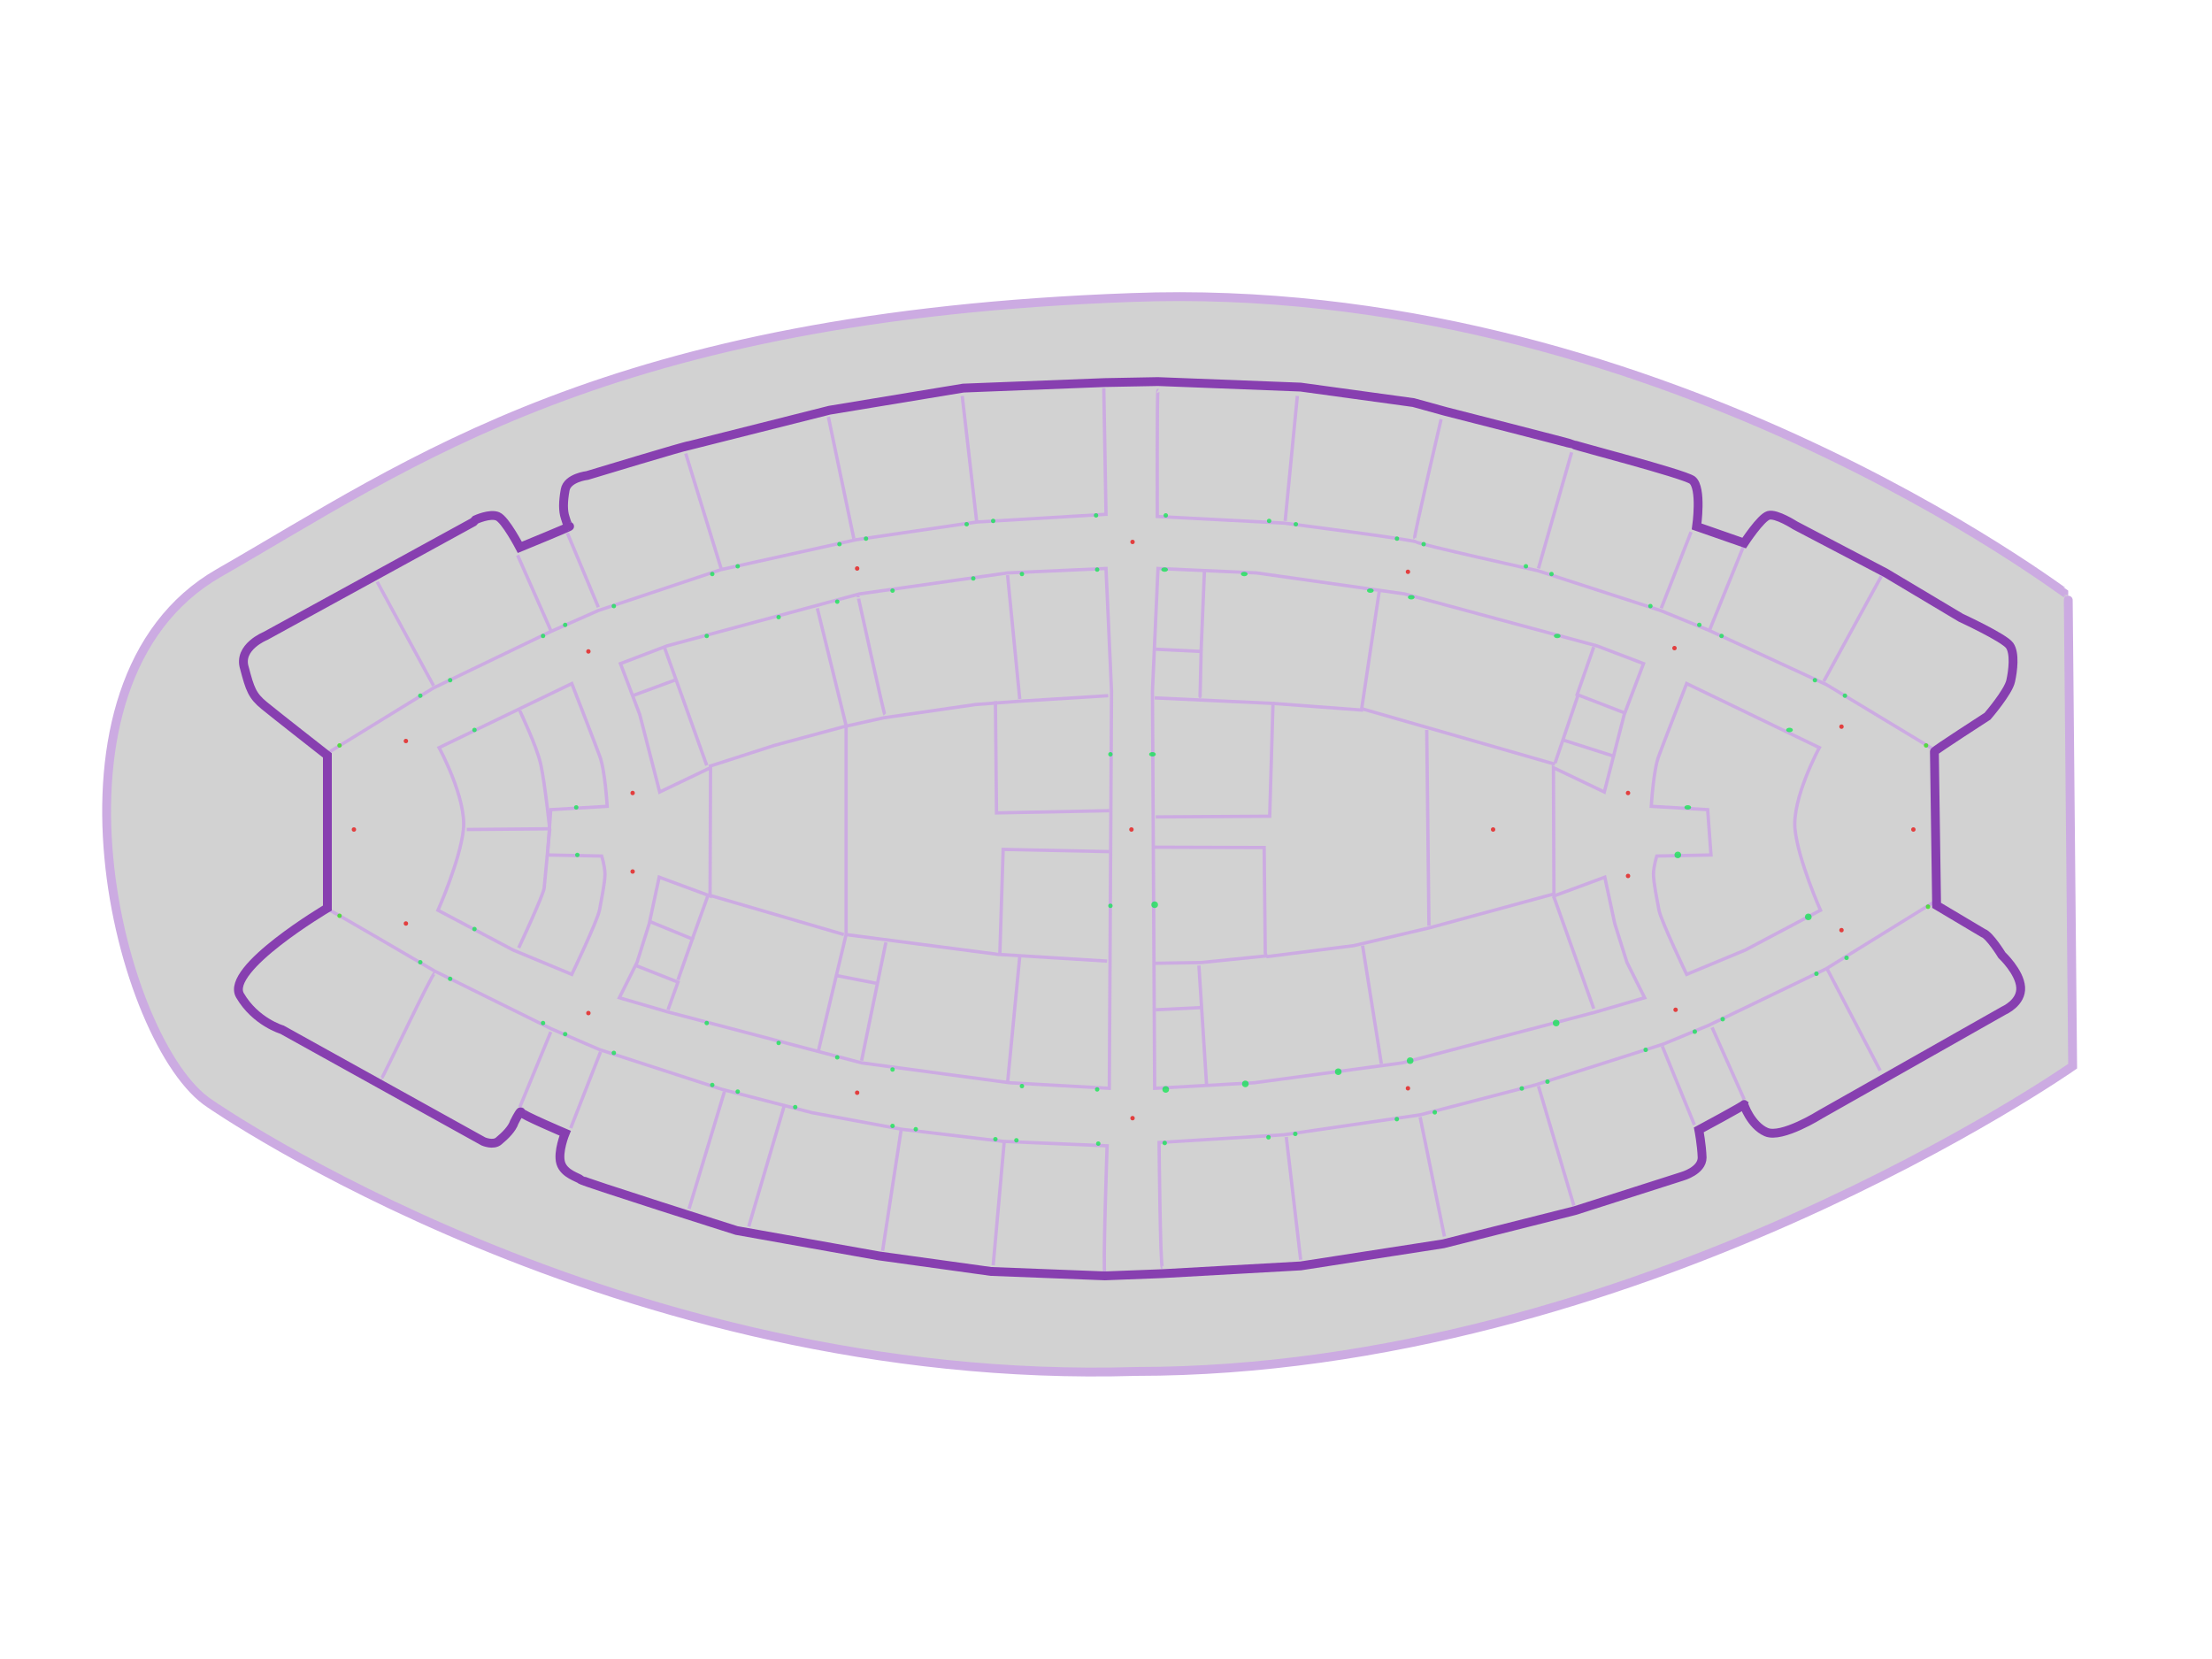 <?xml version="1.0" encoding="UTF-8" standalone="no"?>
<!-- Created with Inkscape (http://www.inkscape.org/) -->

<svg
   width="200cm"
   height="150cm"
   viewBox="0 0 2 1.5"
   version="1.1"
   id="svg1"
   xml:space="preserve"
   inkscape:version="1.4.2 (f4327f4, 2025-05-13)"
   sodipodi:docname="istF1.svg"
   inkscape:export-filename="..\..\Downloads\IST floor 1.png"
   inkscape:export-xdpi="96"
   inkscape:export-ydpi="96"
   xmlns:inkscape="http://www.inkscape.org/namespaces/inkscape"
   xmlns:sodipodi="http://sodipodi.sourceforge.net/DTD/sodipodi-0.dtd"
   xmlns:xlink="http://www.w3.org/1999/xlink"
   xmlns="http://www.w3.org/2000/svg"
   xmlns:svg="http://www.w3.org/2000/svg"
   xmlns:rdf="http://www.w3.org/1999/02/22-rdf-syntax-ns#"
   xmlns:cc="http://creativecommons.org/ns#"
   xmlns:dc="http://purl.org/dc/elements/1.1/"><title
     id="title1">IST first floor</title><sodipodi:namedview
     id="namedview1"
     pagecolor="#505050"
     bordercolor="#eeeeee"
     borderopacity="1"
     inkscape:showpageshadow="0"
     inkscape:pageopacity="0"
     inkscape:pagecheckerboard="0"
     inkscape:deskcolor="#505050"
     inkscape:document-units="cm"
     inkscape:zoom="0.14693061"
     inkscape:cx="3821.5318"
     inkscape:cy="3025.2376"
     inkscape:window-width="2590"
     inkscape:window-height="1577"
     inkscape:window-x="-12"
     inkscape:window-y="1588"
     inkscape:window-maximized="1"
     inkscape:current-layer="layer2"
     showgrid="true"><inkscape:grid
       id="grid68"
       units="cm"
       originx="0"
       originy="0"
       spacingx="0.01"
       spacingy="0.01"
       empcolor="#0099e5"
       empopacity="0.302"
       color="#0099e5"
       opacity="0.149"
       empspacing="5"
       enabled="true"
       visible="true" /></sodipodi:namedview><defs
     id="defs1"><linearGradient
       id="swatch3"
       inkscape:swatch="solid"><stop
         style="stop-color:#000000;stop-opacity:1;"
         offset="0"
         id="stop3" /></linearGradient></defs><g
     inkscape:groupmode="layer"
     id="layer2"
     inkscape:label="Walls"><path
       style="fill:#bfbfbf;fill-opacity:0.696;fill-rule:nonzero;stroke:#ccabe2;stroke-width:0.008;stroke-dasharray:none;stroke-opacity:1"
       d="m 0.19,0.998 c 0,0 0.368,0.256 0.837,0.242 0.453,4e-7 0.847,-0.276 0.847,-0.276 0,0 -0.004,-0.427 -0.004,-0.426 C 1.868,0.538 1.496,0.251 1.023,0.269 0.549,0.286 0.371,0.419 0.198,0.518 c -0.173,0.099 -0.09,0.427 -0.008,0.48 z"
       id="path3"
       sodipodi:nodetypes="ccccssc"
       inkscape:label="Foundation" /><g
       inkscape:groupmode="layer"
       id="layer8"
       inkscape:label="Inner walls for inner classrooms"><path
         style="fill:none;fill-opacity:0.696;fill-rule:nonzero;stroke:#ccabe2;stroke-width:0.003;stroke-dasharray:none;stroke-opacity:1"
         d="m 0.422,0.75 0.075,-6.3665e-4 c 0,0 -0.004,-0.039 -0.008,-0.058 -0.004,-0.018 -0.019,-0.048 -0.019,-0.049"
         id="path36"
         sodipodi:nodetypes="ccsc" /><path
         style="fill:none;fill-opacity:0.696;fill-rule:nonzero;stroke:#ccabe2;stroke-width:0.003;stroke-dasharray:none;stroke-opacity:1"
         d="m 0.469,0.857 c 0,0 0.022,-0.047 0.023,-0.054 6.3664e-4,-0.007 0.005,-0.053 0.005,-0.053"
         id="path37"
         sodipodi:nodetypes="csc" /><path
         style="fill:none;fill-opacity:0.696;fill-rule:nonzero;stroke:#ccabe2;stroke-width:0.003;stroke-dasharray:none;stroke-opacity:1"
         d="m 0.575,0.873 0.038,0.015 -0.009,0.025"
         id="path38" /><path
         style="fill:none;fill-opacity:0.696;fill-rule:nonzero;stroke:#ccabe2;stroke-width:0.003;stroke-dasharray:none;stroke-opacity:1"
         d="m 0.587,0.833 0.039,0.016 -0.013,0.037"
         id="path39" /><path
         style="fill:none;fill-opacity:0.696;fill-rule:nonzero;stroke:#ccabe2;stroke-width:0.003;stroke-dasharray:none;stroke-opacity:1"
         d="M 0.64,0.81 0.626,0.849"
         id="path40" /><path
         style="fill:none;fill-opacity:0.696;fill-rule:nonzero;stroke:#ccabe2;stroke-width:0.003;stroke-dasharray:none;stroke-opacity:1"
         d="M 0.74,0.95 0.765,0.845 0.765,0.656 0.739,0.55"
         id="path41" /><path
         style="fill:none;fill-opacity:0.696;fill-rule:nonzero;stroke:#ccabe2;stroke-width:0.003;stroke-dasharray:none;stroke-opacity:1"
         d="m 0.641,0.693 0.059,-0.019 0.063,-0.017 0.036,-0.008 0.083,-0.012 0.04,-0.003 0.08,-0.005"
         id="path42" /><path
         style="fill:none;fill-opacity:0.696;fill-rule:nonzero;stroke:#ccabe2;stroke-width:0.003;stroke-dasharray:none;stroke-opacity:1"
         d="m 0.601,0.586 c 3.1834e-4,6.3664e-4 0.038,0.106 0.038,0.106"
         id="path43" /><path
         style="fill:none;fill-opacity:0.696;fill-rule:nonzero;stroke:#ccabe2;stroke-width:0.003;stroke-dasharray:none;stroke-opacity:1"
         d="m 0.572,0.629 0.038,-0.014"
         id="path44" /><path
         style="fill:none;fill-opacity:0.696;fill-rule:nonzero;stroke:#ccabe2;stroke-width:0.003;stroke-dasharray:none;stroke-opacity:1"
         d="m 0.64,0.809 0.123,0.036"
         id="path45" /><path
         style="fill:none;fill-opacity:0.696;fill-rule:nonzero;stroke:#ccabe2;stroke-width:0.003;stroke-dasharray:none;stroke-opacity:1"
         d="m 0.9,0.634 0.001,0.101 0.102,-0.002"
         id="path46" /><path
         style="fill:none;fill-opacity:0.696;fill-rule:nonzero;stroke:#ccabe2;stroke-width:0.003;stroke-dasharray:none;stroke-opacity:1"
         d="m 1.003,0.77 -0.096,-0.002 -0.003,0.095 0.097,0.006"
         id="path47" /><path
         style="fill:none;fill-opacity:0.696;fill-rule:nonzero;stroke:#ccabe2;stroke-width:0.003;stroke-dasharray:none;stroke-opacity:1"
         d="m 0.911,0.979 0.011,-0.114"
         id="path48" /><path
         style="fill:none;fill-opacity:0.696;fill-rule:nonzero;stroke:#ccabe2;stroke-width:0.003;stroke-dasharray:none;stroke-opacity:1"
         d="m 0.765,0.845 0.138,0.018"
         id="path49" /><path
         style="fill:none;fill-opacity:0.696;fill-rule:nonzero;stroke:#ccabe2;stroke-width:0.003;stroke-dasharray:none;stroke-opacity:1"
         d="m 0.776,0.54 c 0,-6.3666e-4 0.023,0.105 0.024,0.106"
         id="path50" /><path
         style="fill:none;fill-opacity:0.696;fill-rule:nonzero;stroke:#ccabe2;stroke-width:0.003;stroke-dasharray:none;stroke-opacity:1"
         d="m 0.911,0.52 0.011,0.112"
         id="path51" /><path
         style="fill:none;fill-opacity:0.696;fill-rule:nonzero;stroke:#ccabe2;stroke-width:0.003;stroke-dasharray:none;stroke-opacity:1"
         d="M 0.801,0.852 0.779,0.959"
         id="path52" /><path
         style="fill:none;fill-opacity:0.696;fill-rule:nonzero;stroke:#ccabe2;stroke-width:0.003;stroke-dasharray:none;stroke-opacity:1"
         d="m 0.756,0.882 0.036,0.007"
         id="path53" /><path
         style="fill:none;fill-opacity:0.696;fill-rule:nonzero;stroke:#ccabe2;stroke-width:0.003;stroke-dasharray:none;stroke-opacity:1"
         d="m 1.044,0.631 0.107,0.005 -0.003,0.102 -0.103,6.3667e-4"
         id="path54"
         sodipodi:nodetypes="cccc" /><path
         style="fill:none;fill-opacity:0.696;fill-rule:nonzero;stroke:#ccabe2;stroke-width:0.003;stroke-dasharray:none;stroke-opacity:1"
         d="m 1.045,0.587 0.041,0.002 c 0,0 -9.55e-4,0.042 -9.55e-4,0.041"
         id="path55" /><path
         style="fill:none;fill-opacity:0.696;fill-rule:nonzero;stroke:#ccabe2;stroke-width:0.003;stroke-dasharray:none;stroke-opacity:1"
         d="m 1.089,0.516 -0.003,0.072"
         id="path56" /><path
         style="fill:none;fill-opacity:0.696;fill-rule:nonzero;stroke:#ccabe2;stroke-width:0.003;stroke-dasharray:none;stroke-opacity:1"
         d="m 1.044,0.766 0.099,3.1832e-4 0.001,0.095 6.366e-4,0.003 -0.059,0.006 -0.042,6.3664e-4"
         id="path57" /><path
         style="fill:none;fill-opacity:0.696;fill-rule:nonzero;stroke:#ccabe2;stroke-width:0.003;stroke-dasharray:none;stroke-opacity:1"
         d="m 1.086,0.911 -0.041,0.002"
         id="path58" /><path
         style="fill:none;fill-opacity:0.696;fill-rule:nonzero;stroke:#ccabe2;stroke-width:0.003;stroke-dasharray:none;stroke-opacity:1"
         d="m 1.084,0.873 0.007,0.109"
         id="path59" /><path
         style="fill:none;fill-opacity:0.696;fill-rule:nonzero;stroke:#ccabe2;stroke-width:0.003;stroke-dasharray:none;stroke-opacity:1"
         d="m 1.145,0.865 0.079,-0.01 0.068,-0.016 0.114,-0.031"
         id="path60" /><path
         style="fill:none;fill-opacity:0.696;fill-rule:nonzero;stroke:#ccabe2;stroke-width:0.003;stroke-dasharray:none;stroke-opacity:1"
         d="M 1.249,0.962 1.232,0.855"
         id="path61" /><path
         style="fill:none;fill-opacity:0.696;fill-rule:nonzero;stroke:#ccabe2;stroke-width:0.003;stroke-dasharray:none;stroke-opacity:1"
         d="m 1.405,0.811 0.036,0.101"
         id="path62" /><path
         style="fill:none;fill-opacity:0.696;stroke:#ccabe2;stroke-width:0.003"
         d="M 1.247,0.535 1.231,0.642 1.151,0.636"
         id="path63" /><path
         style="fill:none;fill-opacity:0.696;stroke:#ccabe2;stroke-width:0.003"
         d="m 1.441,0.585 -0.015,0.043 0.044,0.017"
         id="path64" /><path
         style="fill:none;fill-opacity:0.696;stroke:#ccabe2;stroke-width:0.003"
         d="m 1.427,0.628 -0.021,0.062"
         id="path65" /><path
         style="fill:none;fill-opacity:0.696;stroke:#ccabe2;stroke-width:0.003"
         d="m 1.413,0.669 0.047,0.015"
         id="path66" /><path
         style="fill:none;fill-opacity:0.696;stroke:#ccabe2;stroke-width:0.003"
         d="m 1.232,0.641 0.174,0.05"
         id="path67" /><path
         style="fill:none;fill-opacity:0.696;stroke:#ccabe2;stroke-width:0.003"
         d="m 1.29,0.66 0.002,0.177"
         id="path68" /></g><g
       inkscape:groupmode="layer"
       id="layer4"
       inkscape:label="Inner walls for perimeter classrooms"><path
         style="fill:none;fill-opacity:0.696;fill-rule:nonzero;stroke:#ccabe2;stroke-width:0.003;stroke-dasharray:none;stroke-opacity:1"
         d="m 0.393,0.88 c -0.002,-9.5496e-4 -0.047,0.095 -0.048,0.095"
         id="path8" /><path
         style="fill:none;fill-opacity:0.696;fill-rule:nonzero;stroke:#ccabe2;stroke-width:0.003;stroke-dasharray:none;stroke-opacity:1"
         d="m 0.47,1.001 0.028,-0.068"
         id="path9" /><path
         style="fill:none;fill-opacity:0.696;fill-rule:nonzero;stroke:#ccabe2;stroke-width:0.003;stroke-dasharray:none;stroke-opacity:1"
         d="m 0.516,1.02 0.027,-0.069"
         id="path10" /><path
         style="fill:none;fill-opacity:0.696;fill-rule:nonzero;stroke:#ccabe2;stroke-width:0.003;stroke-dasharray:none;stroke-opacity:1"
         d="M 0.623,1.093 0.655,0.987"
         id="path11" /><path
         style="fill:none;fill-opacity:0.696;fill-rule:nonzero;stroke:#ccabe2;stroke-width:0.003;stroke-dasharray:none;stroke-opacity:1"
         d="M 0.709,1 0.677,1.109"
         id="path12" /><path
         style="fill:none;fill-opacity:0.696;fill-rule:nonzero;stroke:#ccabe2;stroke-width:0.003;stroke-dasharray:none;stroke-opacity:1"
         d="M 0.798,1.131 0.815,1.02"
         id="path13" /><path
         style="fill:none;fill-opacity:0.696;fill-rule:nonzero;stroke:#ccabe2;stroke-width:0.003;stroke-dasharray:none;stroke-opacity:1"
         d="M 0.898,1.144 0.908,1.032"
         id="path14" /><path
         style="fill:none;fill-opacity:0.696;fill-rule:nonzero;stroke:#ccabe2;stroke-width:0.003;stroke-dasharray:none;stroke-opacity:1"
         d="M 1.176,1.139 1.163,1.028"
         id="path15" /><path
         style="fill:none;fill-opacity:0.696;fill-rule:nonzero;stroke:#ccabe2;stroke-width:0.003;stroke-dasharray:none;stroke-opacity:1"
         d="M 1.306,1.118 1.284,1.01"
         id="path16" /><path
         style="fill:none;fill-opacity:0.696;fill-rule:nonzero;stroke:#ccabe2;stroke-width:0.003;stroke-dasharray:none;stroke-opacity:1"
         d="M 1.391,0.982 1.423,1.09"
         id="path17" /><path
         style="fill:none;fill-opacity:0.696;fill-rule:nonzero;stroke:#ccabe2;stroke-width:0.003;stroke-dasharray:none;stroke-opacity:1"
         d="m 1.503,0.946 0.029,0.071"
         id="path18" /><path
         style="fill:none;fill-opacity:0.696;fill-rule:nonzero;stroke:#ccabe2;stroke-width:0.003;stroke-dasharray:none;stroke-opacity:1"
         d="m 1.548,0.929 0.029,0.065"
         id="path19" /><path
         style="fill:none;fill-opacity:0.696;fill-rule:nonzero;stroke:#ccabe2;stroke-width:0.003;stroke-dasharray:none;stroke-opacity:1"
         d="m 1.652,0.876 0.048,0.092"
         id="path20" /><path
         style="fill:none;fill-opacity:0.696;fill-rule:nonzero;stroke:#ccabe2;stroke-width:0.003;stroke-dasharray:none;stroke-opacity:1"
         d="M 1.701,0.521 1.649,0.616"
         id="path21" /><path
         style="fill:none;fill-opacity:0.696;fill-rule:nonzero;stroke:#ccabe2;stroke-width:0.003;stroke-dasharray:none;stroke-opacity:1"
         d="m 1.576,0.495 -0.03,0.074"
         id="path22" /><path
         style="fill:none;fill-opacity:0.696;fill-rule:nonzero;stroke:#ccabe2;stroke-width:0.003;stroke-dasharray:none;stroke-opacity:1"
         d="m 1.529,0.481 -0.027,0.069"
         id="path23" /><path
         style="fill:none;fill-opacity:0.696;fill-rule:nonzero;stroke:#ccabe2;stroke-width:0.003;stroke-dasharray:none;stroke-opacity:1"
         d="M 1.421,0.409 1.391,0.514"
         id="path24" /><path
         style="fill:none;fill-opacity:0.696;fill-rule:nonzero;stroke:#ccabe2;stroke-width:0.003;stroke-dasharray:none;stroke-opacity:1"
         d="m 1.303,0.379 c 0,0 -0.025,0.107 -0.024,0.108"
         id="path25" /><path
         style="fill:none;fill-opacity:0.696;fill-rule:nonzero;stroke:#ccabe2;stroke-width:0.003;stroke-dasharray:none;stroke-opacity:1"
         d="M 1.173,0.358 1.162,0.471"
         id="path26" /><path
         style="fill:none;fill-opacity:0.696;fill-rule:nonzero;stroke:#ccabe2;stroke-width:0.003;stroke-dasharray:none;stroke-opacity:1"
         d="m 0.87,0.358 0.013,0.113"
         id="path27" /><path
         style="fill:none;fill-opacity:0.696;fill-rule:nonzero;stroke:#ccabe2;stroke-width:0.003;stroke-dasharray:none;stroke-opacity:1"
         d="m 0.749,0.377 0.023,0.11"
         id="path28" /><path
         style="fill:none;fill-opacity:0.696;fill-rule:nonzero;stroke:#ccabe2;stroke-width:0.003;stroke-dasharray:none;stroke-opacity:1"
         d="m 0.62,0.41 0.032,0.104"
         id="path29" /><path
         style="fill:none;fill-opacity:0.696;fill-rule:nonzero;stroke:#ccabe2;stroke-width:0.003;stroke-dasharray:none;stroke-opacity:1"
         d="m 0.513,0.482 0.028,0.067"
         id="path30" /><path
         style="fill:none;fill-opacity:0.696;fill-rule:nonzero;stroke:#ccabe2;stroke-width:0.003;stroke-dasharray:none;stroke-opacity:1"
         d="m 0.468,0.502 0.03,0.068"
         id="path31" /><path
         style="fill:none;fill-opacity:0.696;fill-rule:nonzero;stroke:#ccabe2;stroke-width:0.003;stroke-dasharray:none;stroke-opacity:1"
         d="m 0.341,0.526 0.051,0.094"
         id="path32" /></g><g
       inkscape:groupmode="layer"
       id="layer5"
       inkscape:label="Inner perimeters"
       style="display:inline"><g
         inkscape:groupmode="layer"
         id="layer6"
         inkscape:label="outer class perimeters"><path
           style="display:inline;fill:none;fill-opacity:0.696;fill-rule:nonzero;stroke:#ccabe2;stroke-width:0.003;stroke-dasharray:none;stroke-opacity:1"
           d="m 0.296,0.681 0.096,-0.059 0.106,-0.051 0.043,-0.019 0.111,-0.037 0.122,-0.027 0.109,-0.016 0.117,-0.007 -0.002,-0.114"
           id="path4"
           inkscape:label="Northeast outer" /><path
           style="display:inline;fill:none;fill-opacity:0.696;fill-rule:nonzero;stroke:#ccabe2;stroke-width:0.003;stroke-dasharray:none;stroke-opacity:1"
           d="m 1.047,0.353 c -9.55e-4,-6.3667e-4 -6.366e-4,0.114 -6.366e-4,0.114 l 0.115,0.006 c 0,0 0.117,0.015 0.119,0.017 0.002,0.002 0.11,0.026 0.11,0.026 l 0.111,0.036 0.044,0.018 0.106,0.049 0.096,0.058"
           id="path5"
           inkscape:label="Southeast outer" /><path
           style="display:inline;fill:none;fill-opacity:0.696;fill-rule:nonzero;stroke:#ccabe2;stroke-width:0.003;stroke-dasharray:none;stroke-opacity:1"
           d="m 0.298,0.823 c 0.002,4.5019e-4 0.095,0.055 0.095,0.055 l 0.105,0.052 0.044,0.019 0.111,0.036 0.081,0.021 0.081,0.015 0.092,0.011 0.094,0.004 c 0,0 -0.004,0.115 -0.002,0.115"
           id="path6"
           sodipodi:nodetypes="cccccccccc"
           inkscape:label="Northwest outer" /><path
           style="display:inline;fill:none;fill-opacity:0.696;fill-rule:nonzero;stroke:#ccabe2;stroke-width:0.003;stroke-dasharray:none;stroke-opacity:1"
           d="m 1.051,1.146 c -0.002,0 -0.003,-0.113 -0.003,-0.113 l 0.113,-0.007 0.123,-0.018 0.104,-0.027 0.116,-0.037 0.041,-0.017 0.106,-0.051 0.097,-0.06"
           id="path7"
           inkscape:label="Southwest outer" /></g><g
         inkscape:groupmode="layer"
         id="layer7"
         inkscape:label="Inner class perimeters"><path
           style="fill:none;fill-opacity:0.696;fill-rule:nonzero;stroke:#ccabe2;stroke-width:0.003;stroke-dasharray:none;stroke-opacity:1"
           d="m 0.397,0.676 c 0,0 0.025,0.046 0.022,0.074 -0.003,0.028 -0.023,0.073 -0.023,0.073 l 0.068,0.036 0.053,0.022 c 0,0 0.023,-0.048 0.025,-0.058 0.002,-0.011 0.005,-0.025 0.005,-0.033 -3.1832e-4,-0.008 -0.003,-0.016 -0.003,-0.016 l -0.049,-9.5537e-4 0.003,-0.041 0.051,-0.003 c 0,0 -0.002,-0.034 -0.007,-0.046 -0.004,-0.011 -0.025,-0.065 -0.025,-0.065 z"
           id="path33"
           inkscape:label="North inner"
           sodipodi:nodetypes="cccccccccccscc" /><path
           style="fill:none;fill-opacity:0.696;fill-rule:nonzero;stroke:#ccabe2;stroke-width:0.003;stroke-dasharray:none;stroke-opacity:1"
           d="m 0.561,0.6 0.042,-0.016 0.174,-0.047 0.134,-0.019 0.089,-0.004 0.005,0.111 -0.002,0.359 -0.09,-0.005 -0.134,-0.018 -0.175,-0.046 -0.041,-0.012 -0.003,-9.0038e-4 0.016,-0.032 0.011,-0.035 0.009,-0.042 0.046,0.017 4.5019e-4,-0.116 -0.046,0.022 -0.018,-0.07 z"
           id="path34"
           inkscape:label="North Middle inner" /><path
           style="fill:none;fill-opacity:0.696;fill-rule:nonzero;stroke:#ccabe2;stroke-width:0.003;stroke-dasharray:none;stroke-opacity:1"
           d="m 1.486,0.6 -0.042,-0.016 -0.174,-0.047 -0.134,-0.019 -0.089,-0.004 -0.005,0.111 0.002,0.359 0.09,-0.005 0.134,-0.018 0.175,-0.046 0.041,-0.012 0.003,-9.0038e-4 -0.016,-0.032 -0.011,-0.035 -0.009,-0.042 -0.046,0.017 -4.502e-4,-0.116 0.046,0.022 0.018,-0.07 z"
           id="path35"
           inkscape:label="South Middle inner" /><use
           x="0"
           y="0"
           xlink:href="#path33"
           id="use36"
           inkscape:label="South inner"
           transform="matrix(-1,0,0,1,2.042,0)" /></g></g><path
       style="fill:none;fill-opacity:1;fill-rule:nonzero;stroke:#873fb0;stroke-width:0.008;stroke-dasharray:none;stroke-opacity:1"
       d="M 0.428,0.472 0.24,0.575 c 0,0 -0.025,0.01 -0.019,0.029 0.005,0.019 0.007,0.025 0.018,0.034 0.011,0.009 0.057,0.045 0.057,0.045 v 0.138 c 0,0 -0.093,0.055 -0.079,0.079 0.014,0.024 0.038,0.031 0.038,0.031 L 0.437,1.032 c 0,0 0.009,0.004 0.014,-4.134e-4 0.006,-0.005 0.012,-0.011 0.014,-0.017 0.003,-0.006 0.006,-0.011 0.006,-0.009 0,0.002 0.04,0.019 0.04,0.019 0,0 -0.007,0.017 -0.004,0.027 0.003,0.01 0.016,0.013 0.018,0.015 0.002,0.002 0.141,0.046 0.141,0.046 l 0.129,0.023 0.101,0.014 0.103,0.004 0.052,-0.002 0.125,-0.007 0.129,-0.02 0.119,-0.03 0.097,-0.031 c 0,0 0.018,-0.005 0.018,-0.017 -4.502e-4,-0.012 -0.003,-0.025 -0.003,-0.025 0,0 0.041,-0.022 0.041,-0.023 -9.004e-4,-6.7529e-4 0.006,0.019 0.02,0.025 0.014,0.006 0.049,-0.016 0.049,-0.016 l 0.166,-0.094 c 0,0 0.016,-0.007 0.015,-0.021 -0.001,-0.014 -0.017,-0.029 -0.017,-0.029 0,0 -0.011,-0.018 -0.017,-0.02 -0.005,-0.003 -0.042,-0.025 -0.042,-0.025 0,0 -0.002,-0.138 -0.002,-0.139 -2.251e-4,-9.0038e-4 0.048,-0.032 0.048,-0.032 0,0 0.019,-0.022 0.021,-0.032 0.002,-0.009 0.004,-0.025 -0.001,-0.032 -0.005,-0.007 -0.044,-0.025 -0.044,-0.025 L 1.705,0.518 1.623,0.475 c 0,0 -0.017,-0.011 -0.024,-0.009 -0.007,0.002 -0.022,0.025 -0.022,0.025 l -0.043,-0.015 c 0,0 0.005,-0.035 -0.004,-0.042 -0.009,-0.006 -0.106,-0.031 -0.107,-0.032 -9.004e-4,-6.7527e-4 -0.116,-0.03 -0.116,-0.03 l -0.029,-0.008 -0.102,-0.014 -0.129,-0.005 -0.048,9.0035e-4 -0.128,0.005 -0.121,0.02 c 0,0 -0.127,0.032 -0.127,0.032 0,-9.0038e-4 -0.092,0.027 -0.092,0.027 0,0 -0.018,0.002 -0.02,0.013 -0.002,0.011 -0.002,0.019 0,0.025 0.002,0.007 0.003,0.008 0.004,0.008 9.0037e-4,2.2511e-4 -0.045,0.019 -0.045,0.019 0,0 -0.013,-0.025 -0.02,-0.028 -0.007,-0.003 -0.02,0.003 -0.02,0.003 z"
       id="path2"
       inkscape:label="Outer perimeter" /></g><g
     inkscape:groupmode="layer"
     id="layer3"
     inkscape:label="Nodes"><circle
       style="fill:#ea0000;fill-opacity:0.696;stroke:none;stroke-width:0.003"
       id="path69"
       cx="0.32"
       cy="0.75"
       r="0.002"
       inkscape:label="northEntry" /><circle
       style="fill:#ea0000;fill-opacity:0.696;stroke:none;stroke-width:0.003"
       id="circle76"
       cx="1.73"
       cy="0.75"
       r="0.002"
       inkscape:label="southEntry" /><circle
       style="fill:#ea0000;fill-opacity:0.696;stroke:none;stroke-width:0.003"
       id="circle83"
       cx="1.023"
       cy="0.75"
       r="0.002"
       inkscape:label="centerHallway" /><circle
       style="fill:#ea0000;fill-opacity:0.696;stroke:none;stroke-width:0.003"
       id="circle84"
       cx="1.35"
       cy="0.75"
       r="0.002"
       inkscape:label="mosaicCafe" /><circle
       style="fill:#ea0000;fill-opacity:0.696;stroke:none;stroke-width:0.003"
       id="circle85"
       cx="1.472"
       cy="0.717"
       r="0.002"
       inkscape:label="southHallway1" /><circle
       style="fill:#ea0000;fill-opacity:0.696;stroke:none;stroke-width:0.003"
       id="circle86"
       cx="1.472"
       cy="0.792"
       r="0.002"
       inkscape:label="southHallway2" /><circle
       style="fill:#ea0000;fill-opacity:0.696;stroke:none;stroke-width:0.003"
       id="circle1"
       cx="0.572"
       cy="0.717"
       r="0.002"
       inkscape:label="northHallway1" /><circle
       style="fill:#ea0000;fill-opacity:0.696;stroke:none;stroke-width:0.003"
       id="circle2"
       cx="0.572"
       cy="0.788"
       r="0.002"
       inkscape:label="northHallway2" /><g
       inkscape:groupmode="layer"
       id="layer9"
       inkscape:label="eastHallway"><circle
         style="fill:#ea0000;fill-opacity:0.696;stroke:none;stroke-width:0.003"
         id="circle69"
         cx="0.367"
         cy="0.67"
         r="0.002"
         inkscape:label="eastHallway1" /><circle
         style="fill:#ea0000;fill-opacity:0.696;stroke:none;stroke-width:0.003"
         id="circle70"
         cx="0.532"
         cy="0.589"
         r="0.002"
         inkscape:label="eastHallway2" /><circle
         style="fill:#ea0000;fill-opacity:0.696;stroke:none;stroke-width:0.003"
         id="circle71"
         cx="0.775"
         cy="0.514"
         r="0.002"
         inkscape:label="eastHallway3" /><circle
         style="fill:#ea0000;fill-opacity:0.696;stroke:none;stroke-width:0.003"
         id="circle72"
         cx="1.024"
         cy="0.49"
         r="0.002"
         inkscape:label="eastHallway4" /><circle
         style="fill:#ea0000;fill-opacity:0.696;stroke:none;stroke-width:0.003"
         id="circle73"
         cx="1.273"
         cy="0.517"
         r="0.002"
         inkscape:label="eastHallway5" /><circle
         style="fill:#ea0000;fill-opacity:0.696;stroke:none;stroke-width:0.003"
         id="circle74"
         cx="1.514"
         cy="0.586"
         r="0.002"
         inkscape:label="eastHallway6" /><circle
         style="fill:#ea0000;fill-opacity:0.696;stroke:none;stroke-width:0.003"
         id="circle75"
         cx="1.665"
         cy="0.657"
         r="0.002"
         inkscape:label="eastHallway7" /></g><g
       inkscape:groupmode="layer"
       id="layer10"
       inkscape:label="westHallway"><circle
         style="fill:#ea0000;fill-opacity:0.696;stroke:none;stroke-width:0.003"
         id="circle82"
         cx="0.367"
         cy="0.835"
         r="0.002"
         inkscape:label="westHallway1" /><circle
         style="fill:#ea0000;fill-opacity:0.696;stroke:none;stroke-width:0.003"
         id="circle81"
         cx="0.532"
         cy="0.916"
         r="0.002"
         inkscape:label="westHallway2" /><circle
         style="fill:#ea0000;fill-opacity:0.696;stroke:none;stroke-width:0.003"
         id="circle77"
         cx="1.665"
         cy="0.841"
         r="0.002"
         inkscape:label="westHallway7" /><circle
         style="fill:#ea0000;fill-opacity:0.696;stroke:none;stroke-width:0.003"
         id="circle74-8"
         cx="1.515"
         cy="0.913"
         inkscape:label="westHallway6"
         r="0.002" /><circle
         style="fill:#ea0000;fill-opacity:0.696;stroke:none;stroke-width:0.003"
         id="circle78"
         cx="1.273"
         cy="0.984"
         r="0.002"
         inkscape:label="westHallway5" /><circle
         style="fill:#ea0000;fill-opacity:0.696;stroke:none;stroke-width:0.003"
         id="circle79"
         cx="1.024"
         cy="1.011"
         r="0.002"
         inkscape:label="westHallway4" /><circle
         style="fill:#ea0000;fill-opacity:0.696;stroke:none;stroke-width:0.003"
         id="circle80"
         cx="0.775"
         cy="0.988"
         r="0.002"
         inkscape:label="westHallway3" /></g><g
       inkscape:groupmode="layer"
       id="layer11"
       inkscape:label="North rooms"><g
         id="g6"
         inkscape:label="East rooms"><g
           id="g31"
           inkscape:label="outer"><circle
             style="fill:#22ea00;fill-opacity:0.696;stroke:none;stroke-width:0.003"
             id="circle3"
             cx="0.307"
             cy="0.674"
             r="0.002"
             inkscape:label="room1045_door1" /><circle
             style="fill:#00ea47;fill-opacity:0.696;stroke:none;stroke-width:0.003"
             id="circle4"
             cx="0.38"
             cy="0.629"
             r="0.002"
             inkscape:label="room1045_door2" /><circle
             style="fill:#00ea47;fill-opacity:0.696;stroke:none;stroke-width:0.003"
             id="circle5"
             cx="0.407"
             cy="0.615"
             r="0.002"
             inkscape:label="room1044_door1" /><circle
             style="fill:#00ea47;fill-opacity:0.696;stroke:none;stroke-width:0.003"
             id="circle5-8"
             cx="0.491"
             cy="0.575"
             r="0.002"
             inkscape:label="room1044_door2" /><circle
             style="fill:#00ea47;fill-opacity:0.696;stroke:none;stroke-width:0.003"
             id="circle5-8-1"
             cx="0.511"
             cy="0.565"
             r="0.002"
             inkscape:label="room?" /><circle
             style="fill:#00ea47;fill-opacity:0.696;stroke:none;stroke-width:0.003"
             id="circle5-8-1-2"
             cx="0.555"
             cy="0.548"
             r="0.002"
             inkscape:label="room1032_door1" /><circle
             style="fill:#00ea47;fill-opacity:0.696;stroke:none;stroke-width:0.003"
             id="circle5-8-1-2-2"
             cx="0.644"
             cy="0.519"
             r="0.002"
             inkscape:label="room1032_door2" /><circle
             style="fill:#00ea47;fill-opacity:0.696;stroke:none;stroke-width:0.003"
             id="circle6"
             cx="0.667"
             cy="0.512"
             r="0.002"
             inkscape:label="room1030_door1" /><circle
             style="fill:#00ea47;fill-opacity:0.696;stroke:none;stroke-width:0.003"
             id="circle6-6"
             cx="0.759"
             cy="0.492"
             r="0.002"
             inkscape:label="room1030_door2" /><circle
             style="fill:#00ea47;fill-opacity:0.696;stroke:none;stroke-width:0.003"
             id="circle6-6-1"
             cx="0.783"
             cy="0.487"
             r="0.002"
             inkscape:label="room1028_door1" /><circle
             style="fill:#00ea47;fill-opacity:0.696;stroke:none;stroke-width:0.003"
             id="circle6-6-1-9"
             cx="0.874"
             cy="0.474"
             r="0.002"
             inkscape:label="room1028_door2" /><circle
             style="fill:#00ea47;fill-opacity:0.696;stroke:none;stroke-width:0.003"
             id="circle6-6-1-9-2"
             cx="0.898"
             cy="0.471"
             r="0.002"
             inkscape:label="room1026_door1" /><circle
             style="fill:#00ea47;fill-opacity:0.696;stroke:none;stroke-width:0.003"
             id="circle6-6-1-9-2-1"
             cx="0.991"
             cy="0.466"
             r="0.002"
             inkscape:label="room1026_door2" /></g><g
           id="g30"
           inkscape:label="inner"
           style="display:inline"><circle
             style="fill:#00ea47;fill-opacity:0.696;stroke:none;stroke-width:0.003"
             id="circle4-2"
             cx="0.429"
             cy="0.66"
             r="0.002"
             inkscape:label="room1046_door1" /><circle
             style="fill:#00ea47;fill-opacity:0.696;stroke:none;stroke-width:0.003"
             id="circle4-2-1"
             cx="0.521"
             cy="0.73"
             r="0.002"
             inkscape:label="restroom?" /><circle
             style="fill:#00ea47;fill-opacity:0.696;stroke:none;stroke-width:0.003"
             id="circle4-2-1-0"
             cx="0.639"
             cy="0.575"
             r="0.002"
             inkscape:label="room1031_door1" /><circle
             style="fill:#00ea47;fill-opacity:0.696;stroke:none;stroke-width:0.003"
             id="circle4-2-1-0-2"
             cx="0.704"
             cy="0.558"
             r="0.002"
             inkscape:label="room1031_door2" /><circle
             style="fill:#00ea47;fill-opacity:0.696;stroke:none;stroke-width:0.003"
             id="circle4-2-1-0-2-0"
             cx="0.757"
             cy="0.544"
             r="0.002"
             inkscape:label="room?" /><circle
             style="fill:#00ea47;fill-opacity:0.696;stroke:none;stroke-width:0.003"
             id="circle4-2-1-0-2-0-1"
             cx="0.807"
             cy="0.534"
             r="0.002"
             inkscape:label="room1027_door1" /><circle
             style="fill:#00ea47;fill-opacity:0.696;stroke:none;stroke-width:0.003"
             id="circle4-2-1-0-2-0-1-4"
             cx="0.88"
             cy="0.523"
             r="0.002"
             inkscape:label="room1027_door2" /><circle
             style="fill:#00ea47;fill-opacity:0.696;stroke:none;stroke-width:0.003"
             id="circle4-2-1-0-2-0-1-4-6"
             cx="0.924"
             cy="0.519"
             r="0.002"
             inkscape:label="room1025_door1" /><circle
             style="fill:#00ea47;fill-opacity:0.696;stroke:none;stroke-width:0.003"
             id="circle4-2-1-0-2-0-1-4-6-6"
             cx="0.992"
             cy="0.515"
             r="0.002"
             inkscape:label="room1025_door2" /><circle
             style="fill:#00ea47;fill-opacity:0.696;stroke:none;stroke-width:0.003"
             id="circle4-2-1-0-2-0-1-4-6-6-2"
             cx="1.004"
             cy="0.682"
             r="0.002"
             inkscape:label="room1024_door1" /></g></g></g><g
       inkscape:groupmode="layer"
       id="g55"
       inkscape:label="South rooms"><g
         id="g54"
         inkscape:label="East rooms"><g
           id="g67"
           inkscape:label="outer"
           transform="matrix(-1.005,0,0,1,2.05,0)"><circle
             style="fill:#22ea00;fill-opacity:0.696;stroke:none;stroke-width:0.003"
             id="circle55"
             cx="0.307"
             cy="0.674"
             r="0.002"
             inkscape:label="room1002_door1" /><circle
             style="fill:#00ea47;fill-opacity:0.696;stroke:none;stroke-width:0.003"
             id="circle56"
             cx="0.38"
             cy="0.629"
             r="0.002"
             inkscape:label="room1002_door2" /><circle
             style="fill:#00ea47;fill-opacity:0.696;stroke:none;stroke-width:0.003"
             id="circle57"
             cx="0.407"
             cy="0.615"
             r="0.002"
             inkscape:label="room1003_door1" /><circle
             style="fill:#00ea47;fill-opacity:0.696;stroke:none;stroke-width:0.003"
             id="circle58"
             cx="0.491"
             cy="0.575"
             r="0.002"
             inkscape:label="room1003_door2" /><circle
             style="fill:#00ea47;fill-opacity:0.696;stroke:none;stroke-width:0.003"
             id="circle59"
             cx="0.511"
             cy="0.565"
             r="0.002"
             inkscape:label="room?" /><circle
             style="fill:#00ea47;fill-opacity:0.696;stroke:none;stroke-width:0.003"
             id="circle60"
             cx="0.555"
             cy="0.548"
             r="0.002"
             inkscape:label="room1012_door1" /><circle
             style="fill:#00ea47;fill-opacity:0.696;stroke:none;stroke-width:0.003"
             id="circle61"
             cx="0.644"
             cy="0.519"
             r="0.002"
             inkscape:label="room1012_door2" /><circle
             style="fill:#00ea47;fill-opacity:0.696;stroke:none;stroke-width:0.003"
             id="circle62"
             cx="0.667"
             cy="0.512"
             r="0.002"
             inkscape:label="room1014_door1" /><circle
             style="fill:#00ea47;fill-opacity:0.696;stroke:none;stroke-width:0.003"
             id="circle63"
             cx="0.759"
             cy="0.492"
             r="0.002"
             inkscape:label="room1014_door2" /><circle
             style="fill:#00ea47;fill-opacity:0.696;stroke:none;stroke-width:0.003"
             id="circle64"
             cx="0.783"
             cy="0.487"
             r="0.002"
             inkscape:label="room1015_door1" /><circle
             style="fill:#00ea47;fill-opacity:0.696;stroke:none;stroke-width:0.003"
             id="circle65"
             cx="0.874"
             cy="0.474"
             r="0.002"
             inkscape:label="room1015_door2" /><circle
             style="fill:#00ea47;fill-opacity:0.696;stroke:none;stroke-width:0.003"
             id="circle66"
             cx="0.898"
             cy="0.471"
             r="0.002"
             inkscape:label="room1017_door1" /><circle
             style="fill:#00ea47;fill-opacity:0.696;stroke:none;stroke-width:0.003"
             id="circle67"
             cx="0.991"
             cy="0.466"
             r="0.002"
             inkscape:label="room1017_door2" /></g><g
           id="g74"
           inkscape:label="inner"
           style="display:inline"><ellipse
             style="fill:#00ea47;fill-opacity:0.696;stroke:none;stroke-width:0.003"
             id="ellipse67"
             cx="-1.618"
             cy="0.66"
             inkscape:label="room1046_door1"
             transform="scale(-1,1)"
             rx="0.003"
             ry="0.002" /><ellipse
             style="fill:#00ea47;fill-opacity:0.696;stroke:none;stroke-width:0.003"
             id="ellipse68"
             cx="-1.526"
             cy="0.73"
             inkscape:label="restroom?"
             transform="scale(-1,1)"
             rx="0.003"
             ry="0.002" /><ellipse
             style="fill:#00ea47;fill-opacity:0.696;stroke:none;stroke-width:0.003"
             id="ellipse69"
             cx="-1.408"
             cy="0.575"
             inkscape:label="room1013_door1"
             transform="scale(-1,1)"
             rx="0.003"
             ry="0.002" /><ellipse
             style="fill:#00ea47;fill-opacity:0.696;stroke:none;stroke-width:0.003"
             id="ellipse70"
             cx="-1.276"
             cy="0.54"
             inkscape:label="room1013_door2"
             transform="scale(-1,1)"
             rx="0.003"
             ry="0.002" /><ellipse
             style="fill:#00ea47;fill-opacity:0.696;stroke:none;stroke-width:0.003"
             id="ellipse71"
             cx="-1.239"
             cy="0.534"
             inkscape:label="room1016_door1"
             transform="scale(-1,1)"
             rx="0.003"
             ry="0.002" /><ellipse
             style="fill:#00ea47;fill-opacity:0.696;stroke:none;stroke-width:0.003"
             id="ellipse72"
             cx="-1.125"
             cy="0.519"
             inkscape:label="room1016_door2"
             transform="scale(-1,1)"
             rx="0.003"
             ry="0.002" /><ellipse
             style="fill:#00ea47;fill-opacity:0.696;stroke:none;stroke-width:0.003"
             id="ellipse73"
             cx="-1.053"
             cy="0.515"
             inkscape:label="room?"
             transform="scale(-1,1)"
             rx="0.003"
             ry="0.002" /><ellipse
             style="fill:#00ea47;fill-opacity:0.696;stroke:none;stroke-width:0.003"
             id="ellipse74"
             cx="-1.042"
             cy="0.682"
             inkscape:label="room1019_door1"
             transform="scale(-1,1)"
             rx="0.003"
             ry="0.002" /></g></g><g
         inkscape:groupmode="layer"
         id="layer12"
         inkscape:label="West rooms"><g
           id="g43"
           inkscape:label="outer"
           transform="matrix(-1.009,0,0,-1.027,2.053,1.512)"><circle
             style="fill:#22ea00;fill-opacity:0.696;stroke:none;stroke-width:0.003"
             id="circle31"
             cx="0.307"
             cy="0.674"
             r="0.002"
             inkscape:label="room1068_door1" /><circle
             style="fill:#00ea47;fill-opacity:0.696;stroke:none;stroke-width:0.003"
             id="circle32"
             cx="0.38"
             cy="0.629"
             r="0.002"
             inkscape:label="room1068_door2" /><circle
             style="fill:#00ea47;fill-opacity:0.696;stroke:none;stroke-width:0.003"
             id="circle33"
             cx="0.407"
             cy="0.615"
             r="0.002"
             inkscape:label="room1067_door1" /><circle
             style="fill:#00ea47;fill-opacity:0.696;stroke:none;stroke-width:0.003"
             id="circle34"
             cx="0.491"
             cy="0.575"
             r="0.002"
             inkscape:label="room1067_door2" /><circle
             style="fill:#00ea47;fill-opacity:0.696;stroke:none;stroke-width:0.003"
             id="circle35"
             cx="0.516"
             cy="0.564"
             r="0.002"
             inkscape:label="room?" /><circle
             style="fill:#00ea47;fill-opacity:0.696;stroke:none;stroke-width:0.003"
             id="circle36"
             cx="0.56"
             cy="0.548"
             r="0.002"
             inkscape:label="room1065_door1" /><circle
             style="fill:#00ea47;fill-opacity:0.696;stroke:none;stroke-width:0.003"
             id="circle37"
             cx="0.648"
             cy="0.52"
             r="0.002"
             inkscape:label="room1065_door2" /><circle
             style="fill:#00ea47;fill-opacity:0.696;stroke:none;stroke-width:0.003"
             id="circle38"
             cx="0.671"
             cy="0.514"
             r="0.002"
             inkscape:label="room1064_door1" /><circle
             style="fill:#00ea47;fill-opacity:0.696;stroke:none;stroke-width:0.003"
             id="circle39"
             cx="0.749"
             cy="0.493"
             r="0.002"
             inkscape:label="room1064_door2" /><circle
             style="fill:#00ea47;fill-opacity:0.696;stroke:none;stroke-width:0.003"
             id="circle40"
             cx="0.783"
             cy="0.487"
             r="0.002"
             inkscape:label="room1062_door1" /><circle
             style="fill:#00ea47;fill-opacity:0.696;stroke:none;stroke-width:0.003"
             id="circle41"
             cx="0.874"
             cy="0.474"
             r="0.002"
             inkscape:label="room1062_door2" /><circle
             style="fill:#00ea47;fill-opacity:0.696;stroke:none;stroke-width:0.003"
             id="circle42"
             cx="0.898"
             cy="0.471"
             r="0.002"
             inkscape:label="room1060_door1" /><circle
             style="fill:#00ea47;fill-opacity:0.696;stroke:none;stroke-width:0.003"
             id="circle43"
             cx="0.991"
             cy="0.466"
             r="0.002"
             inkscape:label="room1060_door2" /></g><g
           id="g53"
           inkscape:label="inner"
           style="display:inline"><ellipse
             style="fill:#00ea47;fill-opacity:0.696;stroke:none;stroke-width:0.003"
             id="circle44"
             cx="-1.635"
             cy="-0.829"
             inkscape:label="aulamagna?"
             transform="scale(-1)"
             rx="0.003"
             ry="0.003" /><ellipse
             style="fill:#00ea47;fill-opacity:0.696;stroke:none;stroke-width:0.003"
             id="circle45"
             cx="-1.517"
             cy="-0.773"
             inkscape:label="restroom?"
             transform="scale(-1)"
             rx="0.003"
             ry="0.003" /><ellipse
             style="fill:#00ea47;fill-opacity:0.696;stroke:none;stroke-width:0.003"
             id="circle46"
             cx="-1.407"
             cy="-0.925"
             inkscape:label="room1063_door1"
             transform="scale(-1)"
             rx="0.003"
             ry="0.003" /><ellipse
             style="fill:#00ea47;fill-opacity:0.696;stroke:none;stroke-width:0.003"
             id="circle47"
             cx="-1.275"
             cy="-0.959"
             inkscape:label="room1063_door2"
             transform="scale(-1)"
             rx="0.003"
             ry="0.003" /><ellipse
             style="fill:#00ea47;fill-opacity:0.696;stroke:none;stroke-width:0.003"
             id="circle49"
             cx="-1.21"
             cy="-0.969"
             inkscape:label="room1061_door1"
             transform="scale(-1)"
             rx="0.003"
             ry="0.003" /><ellipse
             style="fill:#00ea47;fill-opacity:0.696;stroke:none;stroke-width:0.003"
             id="circle50"
             cx="-1.126"
             cy="-0.98"
             inkscape:label="room1061_door2"
             transform="scale(-1)"
             rx="0.003"
             ry="0.003" /><ellipse
             style="fill:#00ea47;fill-opacity:0.696;stroke:none;stroke-width:0.003"
             id="circle52"
             cx="-1.054"
             cy="-0.985"
             inkscape:label="room?"
             transform="scale(-1)"
             rx="0.003"
             ry="0.003" /><ellipse
             style="fill:#00ea47;fill-opacity:0.696;stroke:none;stroke-width:0.003"
             id="circle53"
             cx="-1.044"
             cy="-0.818"
             inkscape:label="room1021_door1"
             transform="scale(-1)"
             rx="0.003"
             ry="0.003" /></g></g></g><g
       inkscape:groupmode="layer"
       id="g29"
       inkscape:label="west"><g
         id="g19"
         inkscape:label="East rooms"
         transform="matrix(1,0,0,-1,0,1.5)"><circle
           style="fill:#22ea00;fill-opacity:0.696;stroke:none;stroke-width:0.003"
           id="circle7"
           cx="0.307"
           cy="0.672"
           r="0.002"
           inkscape:label="room1048_door1" /><circle
           style="fill:#00ea47;fill-opacity:0.696;stroke:none;stroke-width:0.003"
           id="circle8"
           cx="0.38"
           cy="0.63"
           r="0.002"
           inkscape:label="room1048_door2" /><circle
           style="fill:#00ea47;fill-opacity:0.696;stroke:none;stroke-width:0.003"
           id="circle9"
           cx="0.407"
           cy="0.615"
           r="0.002"
           inkscape:label="room1049_door1" /><circle
           style="fill:#00ea47;fill-opacity:0.696;stroke:none;stroke-width:0.003"
           id="circle10"
           cx="0.491"
           cy="0.575"
           r="0.002"
           inkscape:label="room1049_door2" /><circle
           style="fill:#00ea47;fill-opacity:0.696;stroke:none;stroke-width:0.003"
           id="circle11"
           cx="0.511"
           cy="0.565"
           r="0.002"
           inkscape:label="room?" /><circle
           style="fill:#00ea47;fill-opacity:0.696;stroke:none;stroke-width:0.003"
           id="circle12"
           cx="0.555"
           cy="0.548"
           r="0.002"
           inkscape:label="room1051_door1" /><circle
           style="fill:#00ea47;fill-opacity:0.696;stroke:none;stroke-width:0.003"
           id="circle13"
           cx="0.644"
           cy="0.519"
           r="0.002"
           inkscape:label="room1051_door2" /><circle
           style="fill:#00ea47;fill-opacity:0.696;stroke:none;stroke-width:0.003"
           id="circle14"
           cx="0.667"
           cy="0.513"
           r="0.002"
           inkscape:label="room?" /><circle
           style="fill:#00ea47;fill-opacity:0.696;stroke:none;stroke-width:0.003"
           id="circle15"
           cx="0.719"
           cy="0.499"
           r="0.002"
           inkscape:label="room1053_door1" /><circle
           style="fill:#00ea47;fill-opacity:0.696;stroke:none;stroke-width:0.003"
           id="circle16"
           cx="0.807"
           cy="0.482"
           r="0.002"
           inkscape:label="room1053_door2" /><circle
           style="fill:#00ea47;fill-opacity:0.696;stroke:none;stroke-width:0.003"
           id="circle17"
           cx="0.828"
           cy="0.479"
           r="0.002"
           inkscape:label="room1056_door1" /><circle
           style="fill:#00ea47;fill-opacity:0.696;stroke:none;stroke-width:0.003"
           id="circle17-9"
           cx="0.9"
           cy="0.47"
           r="0.002"
           inkscape:label="room1056_door2" /><circle
           style="fill:#00ea47;fill-opacity:0.696;stroke:none;stroke-width:0.003"
           id="circle18"
           cx="0.919"
           cy="0.469"
           r="0.002"
           inkscape:label="room1058_door1" /><circle
           style="fill:#00ea47;fill-opacity:0.696;stroke:none;stroke-width:0.003"
           id="circle19"
           cx="0.993"
           cy="0.466"
           r="0.002"
           inkscape:label="room1058_door2" /></g><circle
         style="fill:#00ea47;fill-opacity:0.696;stroke:none;stroke-width:0.003"
         id="circle20"
         cx="0.429"
         cy="-0.84"
         inkscape:label="room1047_door1"
         r="0.002"
         transform="scale(1,-1)" /><circle
         style="fill:#00ea47;fill-opacity:0.696;stroke:none;stroke-width:0.003"
         id="circle21"
         cx="0.522"
         cy="-0.773"
         inkscape:label="restroom?"
         r="0.002"
         transform="scale(1,-1)" /><circle
         style="fill:#00ea47;fill-opacity:0.696;stroke:none;stroke-width:0.003"
         id="circle22"
         cx="0.639"
         cy="-0.925"
         inkscape:label="room1052_door1"
         r="0.002"
         transform="scale(1,-1)" /><circle
         style="fill:#00ea47;fill-opacity:0.696;stroke:none;stroke-width:0.003"
         id="circle23"
         cx="0.704"
         cy="-0.943"
         inkscape:label="room1052_door2"
         r="0.002"
         transform="scale(1,-1)" /><circle
         style="fill:#00ea47;fill-opacity:0.696;stroke:none;stroke-width:0.003"
         id="circle24"
         cx="0.757"
         cy="-0.956"
         inkscape:label="room?"
         r="0.002"
         transform="scale(1,-1)" /><circle
         style="fill:#00ea47;fill-opacity:0.696;stroke:none;stroke-width:0.003"
         id="circle25"
         cx="0.807"
         cy="-0.967"
         inkscape:label="room1055_door1"
         r="0.002"
         transform="scale(1,-1)" /><ellipse
         style="fill:#00ea47;fill-opacity:0.696;stroke:none;stroke-width:0.003"
         id="circle26"
         cx="0.88"
         cy="-0.977"
         inkscape:label="room1055_door2"
         transform="scale(1,-1)"
         rx="1.9999999e-05"
         ry="0.002" /><circle
         style="fill:#00ea47;fill-opacity:0.696;stroke:none;stroke-width:0.003"
         id="circle27"
         cx="0.924"
         cy="-0.982"
         inkscape:label="room1057_door1"
         r="0.002"
         transform="scale(1,-1)" /><circle
         style="fill:#00ea47;fill-opacity:0.696;stroke:none;stroke-width:0.003"
         id="circle28"
         cx="0.992"
         cy="-0.985"
         inkscape:label="room1057_door2"
         r="0.002"
         transform="scale(1,-1)" /><circle
         style="fill:#00ea47;fill-opacity:0.696;stroke:none;stroke-width:0.003"
         id="circle29"
         cx="1.004"
         cy="-0.819"
         inkscape:label="room1022_door1"
         r="0.002"
         transform="scale(1,-1)" /></g></g></svg>
